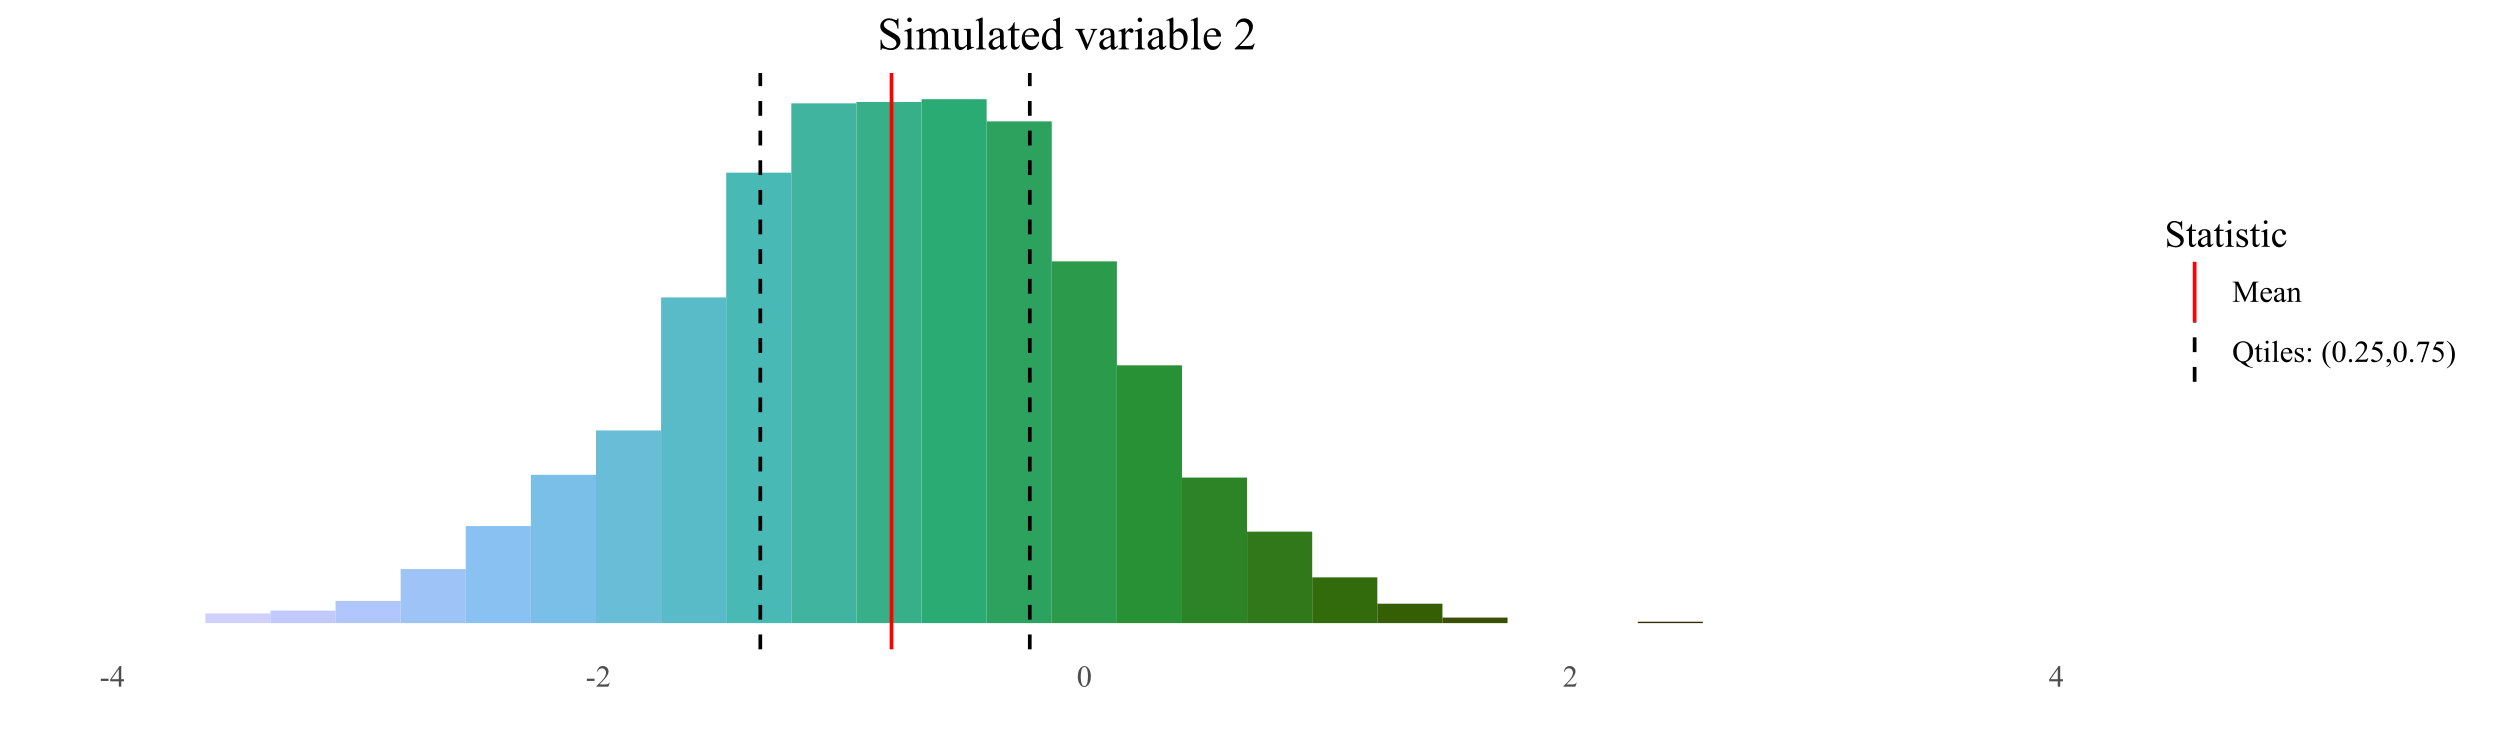 <?xml version="1.0" encoding="UTF-8"?>
<svg xmlns="http://www.w3.org/2000/svg" xmlns:xlink="http://www.w3.org/1999/xlink" width="720pt" height="216pt" viewBox="0 0 720 216" version="1.1">
<defs>
<g>
<symbol overflow="visible" id="glyph0-0">
<path style="stroke:none;" d="M 0.355 -2.297 L 2.578 -2.297 L 2.578 -1.648 L 0.355 -1.648 Z M 0.355 -2.297 "/>
</symbol>
<symbol overflow="visible" id="glyph0-1">
<path style="stroke:none;" d="M 4.094 -2.148 L 4.094 -1.539 L 3.312 -1.539 L 3.312 0 L 2.605 0 L 2.605 -1.539 L 0.137 -1.539 L 0.137 -2.09 L 2.84 -5.945 L 3.312 -5.945 L 3.312 -2.148 Z M 2.605 -2.148 L 2.605 -5.039 L 0.559 -2.148 Z M 2.605 -2.148 "/>
</symbol>
<symbol overflow="visible" id="glyph0-2">
<path style="stroke:none;" d="M 4.035 -1.121 L 3.625 0 L 0.188 0 L 0.188 -0.16 C 1.199 -1.078 1.91 -1.832 2.324 -2.418 C 2.734 -3 2.941 -3.535 2.945 -4.023 C 2.941 -4.391 2.828 -4.695 2.605 -4.934 C 2.375 -5.168 2.105 -5.285 1.793 -5.289 C 1.504 -5.285 1.246 -5.199 1.02 -5.035 C 0.793 -4.863 0.625 -4.621 0.516 -4.301 L 0.355 -4.301 C 0.426 -4.832 0.609 -5.238 0.906 -5.52 C 1.199 -5.801 1.57 -5.941 2.02 -5.945 C 2.488 -5.941 2.883 -5.789 3.203 -5.488 C 3.52 -5.184 3.68 -4.828 3.68 -4.418 C 3.68 -4.121 3.609 -3.824 3.473 -3.531 C 3.258 -3.066 2.914 -2.574 2.441 -2.059 C 1.727 -1.277 1.281 -0.809 1.105 -0.648 L 2.625 -0.648 C 2.934 -0.645 3.148 -0.656 3.277 -0.684 C 3.398 -0.703 3.512 -0.75 3.613 -0.824 C 3.711 -0.891 3.797 -0.988 3.875 -1.121 Z M 4.035 -1.121 "/>
</symbol>
<symbol overflow="visible" id="glyph0-3">
<path style="stroke:none;" d="M 0.316 -2.879 C 0.316 -3.539 0.414 -4.113 0.617 -4.594 C 0.812 -5.074 1.082 -5.43 1.418 -5.668 C 1.676 -5.848 1.941 -5.941 2.219 -5.945 C 2.66 -5.941 3.062 -5.715 3.422 -5.266 C 3.863 -4.699 4.082 -3.934 4.086 -2.969 C 4.082 -2.293 3.984 -1.719 3.793 -1.246 C 3.598 -0.773 3.352 -0.43 3.047 -0.219 C 2.742 -0.004 2.449 0.098 2.176 0.102 C 1.613 0.098 1.152 -0.227 0.785 -0.883 C 0.473 -1.434 0.316 -2.098 0.316 -2.879 Z M 1.16 -2.773 C 1.16 -1.969 1.258 -1.316 1.457 -0.809 C 1.617 -0.379 1.859 -0.164 2.188 -0.168 C 2.336 -0.164 2.496 -0.234 2.668 -0.375 C 2.832 -0.516 2.961 -0.746 3.047 -1.074 C 3.18 -1.562 3.246 -2.258 3.246 -3.16 C 3.246 -3.82 3.176 -4.375 3.039 -4.82 C 2.934 -5.148 2.801 -5.383 2.637 -5.523 C 2.52 -5.613 2.375 -5.66 2.211 -5.664 C 2.016 -5.66 1.844 -5.574 1.691 -5.402 C 1.484 -5.16 1.344 -4.785 1.27 -4.277 C 1.195 -3.77 1.16 -3.266 1.16 -2.773 Z M 1.16 -2.773 "/>
</symbol>
<symbol overflow="visible" id="glyph0-4">
<path style="stroke:none;" d="M 3.602 0 L 1.348 -4.902 L 1.348 -1.008 C 1.348 -0.648 1.387 -0.426 1.465 -0.34 C 1.57 -0.219 1.738 -0.156 1.969 -0.16 L 2.176 -0.16 L 2.176 0 L 0.145 0 L 0.145 -0.16 L 0.352 -0.16 C 0.598 -0.156 0.77 -0.23 0.875 -0.383 C 0.938 -0.469 0.973 -0.68 0.973 -1.008 L 0.973 -4.816 C 0.973 -5.074 0.941 -5.258 0.887 -5.375 C 0.84 -5.453 0.766 -5.523 0.664 -5.582 C 0.555 -5.637 0.383 -5.664 0.145 -5.668 L 0.145 -5.828 L 1.797 -5.828 L 3.91 -1.266 L 5.988 -5.828 L 7.641 -5.828 L 7.641 -5.668 L 7.438 -5.668 C 7.184 -5.664 7.008 -5.59 6.91 -5.445 C 6.844 -5.348 6.812 -5.141 6.816 -4.816 L 6.816 -1.008 C 6.812 -0.648 6.852 -0.426 6.934 -0.34 C 7.035 -0.219 7.203 -0.156 7.438 -0.16 L 7.641 -0.16 L 7.641 0 L 5.164 0 L 5.164 -0.16 L 5.371 -0.16 C 5.617 -0.156 5.793 -0.23 5.895 -0.383 C 5.957 -0.469 5.988 -0.68 5.988 -1.008 L 5.988 -4.902 L 3.742 0 Z M 3.602 0 "/>
</symbol>
<symbol overflow="visible" id="glyph0-5">
<path style="stroke:none;" d="M 0.938 -2.453 C 0.934 -1.867 1.074 -1.41 1.363 -1.078 C 1.648 -0.742 1.984 -0.574 2.371 -0.578 C 2.625 -0.574 2.848 -0.645 3.043 -0.789 C 3.23 -0.93 3.391 -1.172 3.523 -1.52 L 3.656 -1.434 C 3.594 -1.039 3.418 -0.684 3.133 -0.363 C 2.84 -0.043 2.477 0.117 2.047 0.121 C 1.57 0.117 1.168 -0.062 0.832 -0.43 C 0.496 -0.797 0.328 -1.293 0.328 -1.918 C 0.328 -2.586 0.5 -3.109 0.844 -3.488 C 1.188 -3.863 1.621 -4.055 2.145 -4.055 C 2.582 -4.055 2.941 -3.906 3.23 -3.617 C 3.512 -3.324 3.656 -2.938 3.656 -2.453 Z M 0.938 -2.703 L 2.758 -2.703 C 2.742 -2.953 2.711 -3.133 2.668 -3.234 C 2.594 -3.395 2.488 -3.52 2.348 -3.613 C 2.203 -3.703 2.055 -3.75 1.902 -3.75 C 1.664 -3.75 1.453 -3.656 1.266 -3.473 C 1.078 -3.285 0.969 -3.027 0.938 -2.703 Z M 0.938 -2.703 "/>
</symbol>
<symbol overflow="visible" id="glyph0-6">
<path style="stroke:none;" d="M 2.504 -0.566 C 2.098 -0.25 1.848 -0.07 1.746 -0.027 C 1.59 0.047 1.422 0.082 1.25 0.082 C 0.977 0.082 0.754 -0.008 0.578 -0.195 C 0.398 -0.379 0.309 -0.625 0.312 -0.934 C 0.309 -1.121 0.352 -1.289 0.441 -1.43 C 0.555 -1.625 0.762 -1.809 1.055 -1.98 C 1.344 -2.152 1.824 -2.359 2.504 -2.609 L 2.504 -2.762 C 2.5 -3.152 2.438 -3.422 2.316 -3.57 C 2.191 -3.711 2.012 -3.785 1.773 -3.789 C 1.59 -3.785 1.445 -3.738 1.344 -3.645 C 1.23 -3.543 1.176 -3.43 1.18 -3.309 L 1.191 -3.059 C 1.188 -2.926 1.156 -2.824 1.09 -2.754 C 1.02 -2.684 0.93 -2.648 0.824 -2.648 C 0.715 -2.648 0.629 -2.684 0.562 -2.758 C 0.496 -2.832 0.461 -2.934 0.465 -3.062 C 0.461 -3.309 0.586 -3.535 0.84 -3.742 C 1.09 -3.945 1.445 -4.047 1.902 -4.051 C 2.25 -4.047 2.535 -3.988 2.762 -3.875 C 2.926 -3.781 3.051 -3.645 3.137 -3.461 C 3.184 -3.332 3.211 -3.078 3.215 -2.703 L 3.215 -1.367 C 3.211 -0.988 3.219 -0.758 3.234 -0.676 C 3.25 -0.59 3.273 -0.535 3.305 -0.508 C 3.336 -0.477 3.375 -0.461 3.422 -0.465 C 3.465 -0.461 3.504 -0.473 3.539 -0.496 C 3.602 -0.531 3.719 -0.637 3.891 -0.809 L 3.891 -0.566 C 3.566 -0.137 3.258 0.074 2.969 0.078 C 2.824 0.074 2.711 0.031 2.633 -0.066 C 2.547 -0.16 2.504 -0.328 2.504 -0.566 Z M 2.504 -0.848 L 2.504 -2.348 C 2.066 -2.172 1.789 -2.051 1.668 -1.98 C 1.438 -1.855 1.273 -1.723 1.18 -1.586 C 1.078 -1.445 1.031 -1.293 1.035 -1.133 C 1.031 -0.922 1.094 -0.754 1.219 -0.621 C 1.344 -0.484 1.484 -0.414 1.645 -0.418 C 1.859 -0.414 2.145 -0.559 2.504 -0.848 Z M 2.504 -0.848 "/>
</symbol>
<symbol overflow="visible" id="glyph0-7">
<path style="stroke:none;" d="M 1.422 -3.219 C 1.879 -3.77 2.32 -4.047 2.742 -4.051 C 2.953 -4.047 3.137 -3.996 3.293 -3.891 C 3.449 -3.781 3.57 -3.602 3.664 -3.359 C 3.727 -3.184 3.762 -2.922 3.762 -2.57 L 3.762 -0.891 C 3.762 -0.641 3.781 -0.469 3.82 -0.383 C 3.852 -0.305 3.902 -0.25 3.973 -0.215 C 4.043 -0.172 4.172 -0.152 4.359 -0.156 L 4.359 0 L 2.414 0 L 2.414 -0.156 L 2.496 -0.156 C 2.68 -0.152 2.809 -0.18 2.883 -0.238 C 2.953 -0.289 3.004 -0.371 3.035 -0.484 C 3.043 -0.527 3.047 -0.664 3.051 -0.891 L 3.051 -2.5 C 3.047 -2.855 3 -3.117 2.91 -3.281 C 2.816 -3.441 2.66 -3.52 2.441 -3.523 C 2.098 -3.52 1.758 -3.336 1.422 -2.965 L 1.422 -0.891 C 1.418 -0.621 1.434 -0.453 1.469 -0.395 C 1.508 -0.309 1.562 -0.25 1.637 -0.211 C 1.703 -0.172 1.848 -0.152 2.062 -0.156 L 2.062 0 L 0.117 0 L 0.117 -0.156 L 0.203 -0.156 C 0.402 -0.152 0.539 -0.203 0.609 -0.309 C 0.68 -0.406 0.715 -0.602 0.715 -0.891 L 0.715 -2.352 C 0.715 -2.82 0.703 -3.109 0.68 -3.211 C 0.656 -3.312 0.621 -3.383 0.582 -3.422 C 0.535 -3.461 0.477 -3.48 0.402 -3.48 C 0.32 -3.48 0.227 -3.457 0.117 -3.418 L 0.051 -3.57 L 1.238 -4.051 L 1.422 -4.051 Z M 1.422 -3.219 "/>
</symbol>
<symbol overflow="visible" id="glyph0-8">
<path style="stroke:none;" d="M 3.875 0.062 C 4.164 0.566 4.48 0.938 4.82 1.176 C 5.16 1.414 5.547 1.551 5.98 1.586 L 5.98 1.723 C 5.582 1.707 5.16 1.625 4.711 1.484 C 4.262 1.336 3.836 1.137 3.434 0.883 C 3.031 0.625 2.684 0.352 2.395 0.062 C 1.977 -0.102 1.648 -0.273 1.414 -0.465 C 1.062 -0.738 0.793 -1.082 0.598 -1.488 C 0.402 -1.895 0.305 -2.371 0.309 -2.926 C 0.305 -3.793 0.586 -4.52 1.156 -5.098 C 1.719 -5.672 2.402 -5.957 3.207 -5.961 C 3.965 -5.957 4.625 -5.668 5.184 -5.094 C 5.738 -4.512 6.016 -3.785 6.02 -2.91 C 6.016 -2.195 5.816 -1.57 5.422 -1.031 C 5.023 -0.492 4.508 -0.129 3.875 0.062 Z M 3.152 -5.629 C 2.629 -5.625 2.207 -5.438 1.895 -5.07 C 1.488 -4.602 1.289 -3.887 1.293 -2.926 C 1.289 -1.98 1.492 -1.254 1.902 -0.746 C 2.215 -0.352 2.633 -0.156 3.152 -0.16 C 3.691 -0.156 4.125 -0.352 4.457 -0.746 C 4.84 -1.207 5.031 -1.895 5.035 -2.801 C 5.031 -3.496 4.926 -4.082 4.719 -4.559 C 4.551 -4.926 4.336 -5.195 4.066 -5.367 C 3.793 -5.539 3.488 -5.625 3.152 -5.629 Z M 3.152 -5.629 "/>
</symbol>
<symbol overflow="visible" id="glyph0-9">
<path style="stroke:none;" d="M 1.418 -5.23 L 1.418 -3.938 L 2.336 -3.938 L 2.336 -3.637 L 1.418 -3.637 L 1.418 -1.082 C 1.418 -0.824 1.453 -0.652 1.527 -0.566 C 1.598 -0.477 1.691 -0.434 1.809 -0.434 C 1.898 -0.434 1.988 -0.461 2.082 -0.52 C 2.168 -0.578 2.238 -0.664 2.289 -0.781 L 2.457 -0.781 C 2.355 -0.496 2.215 -0.285 2.031 -0.148 C 1.848 -0.008 1.66 0.059 1.465 0.062 C 1.332 0.059 1.203 0.023 1.078 -0.047 C 0.953 -0.117 0.859 -0.219 0.801 -0.359 C 0.738 -0.492 0.707 -0.703 0.711 -0.988 L 0.711 -3.637 L 0.086 -3.637 L 0.086 -3.777 C 0.238 -3.836 0.398 -3.941 0.566 -4.098 C 0.73 -4.246 0.879 -4.426 1.008 -4.633 C 1.074 -4.738 1.164 -4.938 1.285 -5.23 Z M 1.418 -5.23 "/>
</symbol>
<symbol overflow="visible" id="glyph0-10">
<path style="stroke:none;" d="M 1.277 -6.109 C 1.395 -6.105 1.496 -6.062 1.582 -5.98 C 1.668 -5.895 1.711 -5.793 1.711 -5.676 C 1.711 -5.555 1.668 -5.453 1.582 -5.367 C 1.496 -5.281 1.395 -5.238 1.277 -5.238 C 1.152 -5.238 1.047 -5.281 0.965 -5.367 C 0.879 -5.453 0.836 -5.555 0.84 -5.676 C 0.836 -5.793 0.879 -5.895 0.965 -5.98 C 1.047 -6.062 1.152 -6.105 1.277 -6.109 Z M 1.633 -4.051 L 1.633 -0.891 C 1.629 -0.641 1.648 -0.473 1.688 -0.395 C 1.723 -0.309 1.773 -0.25 1.844 -0.215 C 1.91 -0.172 2.039 -0.152 2.23 -0.156 L 2.23 0 L 0.316 0 L 0.316 -0.156 C 0.508 -0.152 0.637 -0.172 0.703 -0.211 C 0.77 -0.246 0.82 -0.305 0.859 -0.395 C 0.895 -0.477 0.914 -0.645 0.918 -0.891 L 0.918 -2.406 C 0.914 -2.832 0.902 -3.109 0.883 -3.234 C 0.859 -3.328 0.828 -3.391 0.785 -3.426 C 0.742 -3.461 0.684 -3.48 0.609 -3.48 C 0.527 -3.48 0.43 -3.457 0.316 -3.418 L 0.258 -3.57 L 1.445 -4.051 Z M 1.633 -4.051 "/>
</symbol>
<symbol overflow="visible" id="glyph0-11">
<path style="stroke:none;" d="M 1.629 -6.109 L 1.629 -0.891 C 1.629 -0.641 1.645 -0.477 1.68 -0.398 C 1.715 -0.32 1.77 -0.258 1.848 -0.219 C 1.918 -0.172 2.059 -0.152 2.266 -0.156 L 2.266 0 L 0.336 0 L 0.336 -0.156 C 0.512 -0.152 0.637 -0.172 0.703 -0.211 C 0.77 -0.246 0.82 -0.305 0.859 -0.395 C 0.895 -0.477 0.914 -0.645 0.914 -0.891 L 0.914 -4.465 C 0.914 -4.906 0.902 -5.176 0.883 -5.281 C 0.863 -5.383 0.832 -5.453 0.789 -5.492 C 0.742 -5.523 0.684 -5.543 0.617 -5.547 C 0.539 -5.543 0.445 -5.52 0.336 -5.477 L 0.262 -5.629 L 1.434 -6.109 Z M 1.629 -6.109 "/>
</symbol>
<symbol overflow="visible" id="glyph0-12">
<path style="stroke:none;" d="M 2.82 -4.051 L 2.82 -2.711 L 2.676 -2.711 C 2.566 -3.129 2.426 -3.414 2.258 -3.57 C 2.086 -3.719 1.871 -3.797 1.605 -3.797 C 1.402 -3.797 1.238 -3.742 1.121 -3.637 C 0.996 -3.531 0.938 -3.414 0.938 -3.289 C 0.938 -3.125 0.98 -2.988 1.074 -2.875 C 1.16 -2.754 1.344 -2.629 1.617 -2.5 L 2.242 -2.195 C 2.824 -1.91 3.117 -1.535 3.117 -1.074 C 3.117 -0.715 2.98 -0.426 2.711 -0.207 C 2.438 0.012 2.133 0.117 1.801 0.121 C 1.559 0.117 1.285 0.078 0.977 -0.008 C 0.879 -0.031 0.801 -0.047 0.742 -0.051 C 0.676 -0.047 0.625 -0.012 0.59 0.059 L 0.445 0.059 L 0.445 -1.344 L 0.59 -1.344 C 0.668 -0.938 0.82 -0.637 1.047 -0.438 C 1.27 -0.23 1.523 -0.129 1.809 -0.133 C 2.004 -0.129 2.164 -0.188 2.293 -0.305 C 2.414 -0.422 2.477 -0.562 2.48 -0.727 C 2.477 -0.922 2.406 -1.086 2.27 -1.223 C 2.129 -1.355 1.852 -1.527 1.438 -1.734 C 1.02 -1.941 0.75 -2.125 0.625 -2.293 C 0.492 -2.453 0.426 -2.66 0.43 -2.914 C 0.426 -3.234 0.539 -3.504 0.762 -3.723 C 0.98 -3.938 1.266 -4.047 1.625 -4.051 C 1.773 -4.047 1.961 -4.016 2.188 -3.953 C 2.328 -3.91 2.426 -3.891 2.48 -3.891 C 2.52 -3.891 2.555 -3.898 2.586 -3.918 C 2.609 -3.938 2.641 -3.98 2.676 -4.051 Z M 2.82 -4.051 "/>
</symbol>
<symbol overflow="visible" id="glyph0-13">
<path style="stroke:none;" d="M 1.242 -4.055 C 1.375 -4.055 1.484 -4.008 1.578 -3.914 C 1.668 -3.82 1.715 -3.707 1.719 -3.578 C 1.715 -3.445 1.668 -3.332 1.578 -3.242 C 1.484 -3.145 1.375 -3.098 1.242 -3.102 C 1.109 -3.098 0.996 -3.145 0.902 -3.242 C 0.809 -3.332 0.762 -3.445 0.766 -3.578 C 0.762 -3.707 0.809 -3.82 0.902 -3.914 C 0.996 -4.008 1.109 -4.055 1.242 -4.055 Z M 1.234 -0.84 C 1.363 -0.836 1.477 -0.789 1.574 -0.695 C 1.664 -0.598 1.711 -0.484 1.715 -0.355 C 1.711 -0.223 1.664 -0.109 1.57 -0.02 C 1.477 0.074 1.363 0.117 1.234 0.121 C 1.098 0.117 0.984 0.074 0.895 -0.02 C 0.801 -0.109 0.754 -0.223 0.758 -0.355 C 0.754 -0.484 0.801 -0.598 0.895 -0.695 C 0.984 -0.789 1.098 -0.836 1.234 -0.84 Z M 1.234 -0.84 "/>
</symbol>
<symbol overflow="visible" id="glyph0-14">
<path style="stroke:none;" d=""/>
</symbol>
<symbol overflow="visible" id="glyph0-15">
<path style="stroke:none;" d="M 2.734 1.723 L 2.734 1.883 C 2.301 1.66 1.938 1.406 1.648 1.117 C 1.234 0.699 0.918 0.211 0.695 -0.352 C 0.469 -0.914 0.355 -1.5 0.359 -2.109 C 0.355 -2.996 0.574 -3.805 1.016 -4.539 C 1.453 -5.27 2.027 -5.793 2.734 -6.109 L 2.734 -5.93 C 2.379 -5.734 2.09 -5.465 1.863 -5.129 C 1.637 -4.789 1.469 -4.363 1.359 -3.844 C 1.246 -3.324 1.188 -2.781 1.191 -2.223 C 1.188 -1.605 1.234 -1.051 1.332 -0.551 C 1.402 -0.156 1.492 0.16 1.602 0.402 C 1.703 0.641 1.848 0.871 2.027 1.09 C 2.207 1.309 2.441 1.52 2.734 1.723 Z M 2.734 1.723 "/>
</symbol>
<symbol overflow="visible" id="glyph0-16">
<path style="stroke:none;" d="M 1.102 -0.832 C 1.234 -0.832 1.344 -0.785 1.438 -0.691 C 1.527 -0.598 1.574 -0.484 1.578 -0.355 C 1.574 -0.223 1.527 -0.109 1.438 -0.02 C 1.34 0.074 1.23 0.117 1.102 0.121 C 0.969 0.117 0.855 0.074 0.762 -0.02 C 0.668 -0.109 0.621 -0.223 0.625 -0.355 C 0.621 -0.488 0.668 -0.602 0.762 -0.695 C 0.855 -0.785 0.969 -0.832 1.102 -0.832 Z M 1.102 -0.832 "/>
</symbol>
<symbol overflow="visible" id="glyph0-17">
<path style="stroke:none;" d="M 3.82 -5.828 L 3.484 -5.098 L 1.73 -5.098 L 1.348 -4.312 C 2.105 -4.203 2.707 -3.922 3.152 -3.469 C 3.535 -3.078 3.727 -2.617 3.727 -2.094 C 3.727 -1.781 3.664 -1.5 3.539 -1.242 C 3.414 -0.98 3.254 -0.758 3.066 -0.574 C 2.875 -0.391 2.668 -0.242 2.438 -0.133 C 2.105 0.023 1.766 0.098 1.422 0.102 C 1.07 0.098 0.816 0.043 0.66 -0.074 C 0.5 -0.191 0.422 -0.324 0.422 -0.469 C 0.422 -0.547 0.453 -0.617 0.52 -0.68 C 0.582 -0.742 0.664 -0.773 0.77 -0.773 C 0.84 -0.773 0.906 -0.762 0.965 -0.738 C 1.016 -0.715 1.109 -0.656 1.25 -0.562 C 1.461 -0.414 1.68 -0.34 1.902 -0.34 C 2.234 -0.34 2.527 -0.465 2.785 -0.719 C 3.035 -0.973 3.164 -1.281 3.168 -1.645 C 3.164 -1.996 3.051 -2.324 2.828 -2.633 C 2.598 -2.934 2.285 -3.172 1.891 -3.34 C 1.574 -3.465 1.148 -3.539 0.613 -3.562 L 1.73 -5.828 Z M 3.82 -5.828 "/>
</symbol>
<symbol overflow="visible" id="glyph0-18">
<path style="stroke:none;" d="M 0.473 1.465 L 0.473 1.277 C 0.766 1.176 0.992 1.023 1.156 0.82 C 1.316 0.617 1.398 0.398 1.402 0.172 C 1.398 0.113 1.387 0.07 1.363 0.035 C 1.34 0.012 1.32 0 1.301 -0.004 C 1.27 0 1.199 0.027 1.094 0.082 C 1.043 0.105 0.988 0.117 0.934 0.121 C 0.789 0.117 0.68 0.078 0.598 -0.004 C 0.512 -0.086 0.469 -0.199 0.473 -0.348 C 0.469 -0.484 0.523 -0.605 0.633 -0.707 C 0.742 -0.805 0.871 -0.855 1.027 -0.859 C 1.215 -0.855 1.383 -0.773 1.531 -0.613 C 1.676 -0.445 1.75 -0.23 1.754 0.043 C 1.75 0.332 1.648 0.605 1.445 0.863 C 1.238 1.113 0.914 1.316 0.473 1.465 Z M 0.473 1.465 "/>
</symbol>
<symbol overflow="visible" id="glyph0-19">
<path style="stroke:none;" d="M 0.887 -5.828 L 4.008 -5.828 L 4.008 -5.664 L 2.066 0.121 L 1.586 0.121 L 3.324 -5.125 L 1.723 -5.125 C 1.398 -5.121 1.168 -5.082 1.031 -5.012 C 0.789 -4.875 0.594 -4.672 0.453 -4.398 L 0.328 -4.445 Z M 0.887 -5.828 "/>
</symbol>
<symbol overflow="visible" id="glyph0-20">
<path style="stroke:none;" d="M 0.199 -5.93 L 0.199 -6.109 C 0.633 -5.895 0.992 -5.641 1.285 -5.352 C 1.691 -4.93 2.008 -4.441 2.234 -3.879 C 2.453 -3.316 2.566 -2.727 2.57 -2.117 C 2.566 -1.227 2.348 -0.422 1.914 0.312 C 1.473 1.039 0.902 1.562 0.199 1.883 L 0.199 1.723 C 0.551 1.523 0.84 1.254 1.066 0.922 C 1.293 0.582 1.461 0.156 1.574 -0.363 C 1.684 -0.883 1.738 -1.422 1.742 -1.988 C 1.738 -2.598 1.691 -3.156 1.598 -3.66 C 1.523 -4.055 1.434 -4.371 1.328 -4.609 C 1.219 -4.848 1.078 -5.078 0.902 -5.297 C 0.723 -5.516 0.488 -5.727 0.199 -5.93 Z M 0.199 -5.93 "/>
</symbol>
<symbol overflow="visible" id="glyph1-0">
<path style="stroke:none;" d="M 5.043 -7.449 L 5.043 -4.93 L 4.844 -4.93 C 4.777 -5.41 4.664 -5.797 4.5 -6.086 C 4.332 -6.371 4.094 -6.598 3.785 -6.766 C 3.477 -6.934 3.156 -7.02 2.832 -7.02 C 2.457 -7.02 2.148 -6.902 1.906 -6.676 C 1.66 -6.445 1.539 -6.188 1.543 -5.902 C 1.539 -5.676 1.617 -5.477 1.773 -5.297 C 1.992 -5.027 2.52 -4.668 3.355 -4.223 C 4.035 -3.852 4.5 -3.57 4.75 -3.379 C 4.996 -3.184 5.188 -2.953 5.324 -2.691 C 5.457 -2.422 5.523 -2.145 5.527 -1.859 C 5.523 -1.305 5.309 -0.828 4.883 -0.43 C 4.453 -0.031 3.906 0.164 3.234 0.168 C 3.023 0.164 2.824 0.148 2.637 0.117 C 2.523 0.098 2.293 0.035 1.945 -0.078 C 1.594 -0.188 1.371 -0.246 1.285 -0.246 C 1.191 -0.246 1.121 -0.219 1.07 -0.164 C 1.016 -0.109 0.977 0 0.957 0.168 L 0.758 0.168 L 0.758 -2.332 L 0.957 -2.332 C 1.043 -1.809 1.168 -1.414 1.332 -1.156 C 1.488 -0.895 1.73 -0.68 2.055 -0.512 C 2.375 -0.336 2.73 -0.25 3.121 -0.254 C 3.566 -0.25 3.918 -0.367 4.18 -0.605 C 4.438 -0.84 4.57 -1.121 4.57 -1.445 C 4.57 -1.621 4.52 -1.801 4.422 -1.988 C 4.32 -2.168 4.168 -2.34 3.965 -2.496 C 3.82 -2.605 3.438 -2.832 2.82 -3.184 C 2.195 -3.527 1.754 -3.805 1.488 -4.016 C 1.223 -4.219 1.023 -4.449 0.891 -4.703 C 0.754 -4.953 0.684 -5.23 0.688 -5.531 C 0.684 -6.055 0.887 -6.504 1.289 -6.883 C 1.688 -7.258 2.195 -7.445 2.82 -7.449 C 3.203 -7.445 3.613 -7.352 4.051 -7.164 C 4.246 -7.074 4.387 -7.031 4.473 -7.031 C 4.562 -7.031 4.641 -7.059 4.699 -7.113 C 4.758 -7.168 4.805 -7.277 4.844 -7.449 Z M 5.043 -7.449 "/>
</symbol>
<symbol overflow="visible" id="glyph1-1">
<path style="stroke:none;" d="M 1.773 -6.535 L 1.773 -4.922 L 2.922 -4.922 L 2.922 -4.543 L 1.773 -4.543 L 1.773 -1.352 C 1.77 -1.031 1.816 -0.816 1.91 -0.707 C 2 -0.594 2.117 -0.539 2.262 -0.543 C 2.379 -0.539 2.492 -0.574 2.605 -0.652 C 2.715 -0.723 2.801 -0.832 2.863 -0.977 L 3.07 -0.977 C 2.945 -0.625 2.766 -0.359 2.539 -0.184 C 2.305 -0.004 2.07 0.082 1.832 0.082 C 1.664 0.082 1.504 0.039 1.348 -0.055 C 1.191 -0.145 1.074 -0.277 1 -0.449 C 0.922 -0.617 0.883 -0.879 0.887 -1.234 L 0.887 -4.543 L 0.109 -4.543 L 0.109 -4.723 C 0.301 -4.801 0.5 -4.934 0.711 -5.121 C 0.914 -5.309 1.098 -5.531 1.262 -5.789 C 1.34 -5.922 1.457 -6.168 1.605 -6.535 Z M 1.773 -6.535 "/>
</symbol>
<symbol overflow="visible" id="glyph1-2">
<path style="stroke:none;" d="M 3.133 -0.711 C 2.625 -0.316 2.309 -0.09 2.18 -0.031 C 1.984 0.059 1.777 0.098 1.562 0.102 C 1.223 0.098 0.941 -0.016 0.723 -0.246 C 0.496 -0.48 0.387 -0.785 0.391 -1.164 C 0.387 -1.402 0.441 -1.609 0.555 -1.789 C 0.699 -2.027 0.953 -2.258 1.316 -2.473 C 1.68 -2.688 2.285 -2.949 3.133 -3.262 L 3.133 -3.453 C 3.129 -3.938 3.051 -4.273 2.898 -4.461 C 2.738 -4.641 2.512 -4.734 2.219 -4.738 C 1.988 -4.734 1.809 -4.672 1.68 -4.555 C 1.543 -4.43 1.477 -4.293 1.477 -4.137 L 1.488 -3.824 C 1.488 -3.656 1.445 -3.527 1.359 -3.441 C 1.273 -3.348 1.164 -3.305 1.031 -3.309 C 0.898 -3.305 0.789 -3.352 0.703 -3.445 C 0.617 -3.539 0.574 -3.664 0.578 -3.828 C 0.574 -4.133 0.73 -4.418 1.051 -4.68 C 1.363 -4.934 1.809 -5.062 2.379 -5.066 C 2.816 -5.062 3.172 -4.988 3.453 -4.844 C 3.66 -4.73 3.816 -4.559 3.922 -4.324 C 3.98 -4.168 4.012 -3.852 4.016 -3.379 L 4.016 -1.707 C 4.012 -1.234 4.023 -0.949 4.043 -0.844 C 4.059 -0.738 4.086 -0.668 4.133 -0.633 C 4.172 -0.594 4.219 -0.574 4.273 -0.578 C 4.328 -0.574 4.379 -0.586 4.426 -0.617 C 4.496 -0.66 4.641 -0.793 4.859 -1.008 L 4.859 -0.711 C 4.453 -0.172 4.07 0.094 3.711 0.098 C 3.531 0.094 3.395 0.035 3.293 -0.086 C 3.188 -0.207 3.133 -0.414 3.133 -0.711 Z M 3.133 -1.059 L 3.133 -2.934 C 2.59 -2.715 2.242 -2.562 2.086 -2.477 C 1.801 -2.316 1.598 -2.152 1.477 -1.98 C 1.352 -1.809 1.289 -1.621 1.293 -1.418 C 1.289 -1.16 1.367 -0.945 1.523 -0.773 C 1.68 -0.602 1.855 -0.516 2.059 -0.52 C 2.324 -0.516 2.684 -0.695 3.133 -1.059 Z M 3.133 -1.059 "/>
</symbol>
<symbol overflow="visible" id="glyph1-3">
<path style="stroke:none;" d="M 1.594 -7.637 C 1.742 -7.633 1.867 -7.582 1.977 -7.477 C 2.078 -7.371 2.133 -7.242 2.137 -7.094 C 2.133 -6.941 2.078 -6.812 1.977 -6.707 C 1.867 -6.598 1.742 -6.543 1.594 -6.547 C 1.445 -6.543 1.316 -6.598 1.207 -6.707 C 1.098 -6.812 1.043 -6.941 1.047 -7.094 C 1.043 -7.242 1.094 -7.371 1.203 -7.477 C 1.305 -7.582 1.438 -7.633 1.594 -7.637 Z M 2.039 -5.066 L 2.039 -1.113 C 2.039 -0.801 2.059 -0.594 2.105 -0.496 C 2.148 -0.391 2.215 -0.316 2.305 -0.27 C 2.391 -0.219 2.555 -0.191 2.789 -0.195 L 2.789 0 L 0.398 0 L 0.398 -0.195 C 0.637 -0.191 0.797 -0.215 0.879 -0.262 C 0.961 -0.305 1.023 -0.383 1.074 -0.492 C 1.121 -0.602 1.148 -0.809 1.148 -1.113 L 1.148 -3.008 C 1.148 -3.539 1.133 -3.887 1.102 -4.043 C 1.074 -4.156 1.031 -4.234 0.98 -4.281 C 0.926 -4.324 0.855 -4.348 0.762 -4.352 C 0.66 -4.348 0.539 -4.32 0.398 -4.27 L 0.32 -4.465 L 1.805 -5.066 Z M 2.039 -5.066 "/>
</symbol>
<symbol overflow="visible" id="glyph1-4">
<path style="stroke:none;" d="M 3.523 -5.066 L 3.523 -3.391 L 3.348 -3.391 C 3.207 -3.914 3.031 -4.273 2.82 -4.465 C 2.605 -4.652 2.336 -4.746 2.008 -4.75 C 1.754 -4.746 1.551 -4.68 1.402 -4.551 C 1.246 -4.414 1.172 -4.266 1.172 -4.109 C 1.172 -3.906 1.227 -3.734 1.344 -3.594 C 1.449 -3.445 1.676 -3.289 2.02 -3.125 L 2.805 -2.746 C 3.527 -2.387 3.891 -1.918 3.895 -1.344 C 3.891 -0.891 3.723 -0.531 3.387 -0.262 C 3.047 0.012 2.668 0.145 2.25 0.148 C 1.949 0.145 1.605 0.094 1.219 -0.012 C 1.102 -0.043 1.004 -0.059 0.93 -0.062 C 0.844 -0.059 0.777 -0.016 0.734 0.074 L 0.559 0.074 L 0.559 -1.68 L 0.734 -1.68 C 0.832 -1.176 1.023 -0.797 1.309 -0.547 C 1.59 -0.289 1.91 -0.164 2.262 -0.168 C 2.508 -0.164 2.707 -0.234 2.863 -0.383 C 3.016 -0.523 3.094 -0.699 3.098 -0.906 C 3.094 -1.152 3.008 -1.359 2.836 -1.527 C 2.664 -1.695 2.316 -1.91 1.797 -2.168 C 1.277 -2.426 0.938 -2.656 0.777 -2.867 C 0.617 -3.07 0.539 -3.328 0.539 -3.641 C 0.539 -4.043 0.676 -4.383 0.953 -4.656 C 1.23 -4.926 1.59 -5.062 2.031 -5.066 C 2.223 -5.062 2.457 -5.02 2.734 -4.941 C 2.914 -4.883 3.035 -4.855 3.098 -4.859 C 3.152 -4.855 3.195 -4.871 3.23 -4.898 C 3.262 -4.922 3.301 -4.977 3.348 -5.066 Z M 3.523 -5.066 "/>
</symbol>
<symbol overflow="visible" id="glyph1-5">
<path style="stroke:none;" d="M 4.523 -1.867 C 4.391 -1.219 4.129 -0.723 3.742 -0.375 C 3.355 -0.027 2.93 0.145 2.461 0.148 C 1.898 0.145 1.41 -0.086 0.996 -0.555 C 0.582 -1.02 0.375 -1.652 0.375 -2.453 C 0.375 -3.223 0.605 -3.852 1.066 -4.34 C 1.527 -4.82 2.078 -5.062 2.723 -5.066 C 3.203 -5.062 3.602 -4.934 3.914 -4.68 C 4.227 -4.422 4.383 -4.156 4.383 -3.883 C 4.383 -3.746 4.336 -3.637 4.25 -3.551 C 4.16 -3.465 4.039 -3.422 3.883 -3.426 C 3.668 -3.422 3.508 -3.492 3.406 -3.633 C 3.34 -3.703 3.301 -3.844 3.281 -4.059 C 3.262 -4.27 3.188 -4.43 3.066 -4.543 C 2.938 -4.645 2.766 -4.699 2.547 -4.703 C 2.184 -4.699 1.895 -4.566 1.68 -4.309 C 1.387 -3.953 1.242 -3.492 1.246 -2.918 C 1.242 -2.328 1.387 -1.809 1.676 -1.359 C 1.965 -0.91 2.355 -0.684 2.848 -0.688 C 3.199 -0.684 3.512 -0.805 3.793 -1.047 C 3.984 -1.207 4.176 -1.508 4.367 -1.945 Z M 4.523 -1.867 "/>
</symbol>
<symbol overflow="visible" id="glyph1-6">
<path style="stroke:none;" d=""/>
</symbol>
<symbol overflow="visible" id="glyph2-0">
<path style="stroke:none;" d="M 6.051 -8.941 L 6.051 -5.918 L 5.812 -5.918 C 5.734 -6.496 5.594 -6.957 5.398 -7.301 C 5.195 -7.645 4.91 -7.918 4.543 -8.121 C 4.168 -8.324 3.789 -8.426 3.398 -8.426 C 2.949 -8.426 2.578 -8.289 2.289 -8.016 C 1.996 -7.742 1.852 -7.43 1.852 -7.082 C 1.852 -6.812 1.941 -6.57 2.125 -6.355 C 2.391 -6.031 3.023 -5.602 4.027 -5.066 C 4.84 -4.625 5.398 -4.289 5.699 -4.059 C 5.996 -3.82 6.227 -3.543 6.391 -3.23 C 6.551 -2.91 6.633 -2.578 6.633 -2.23 C 6.633 -1.566 6.375 -0.996 5.863 -0.52 C 5.348 -0.039 4.688 0.199 3.879 0.199 C 3.625 0.199 3.387 0.18 3.164 0.141 C 3.031 0.117 2.754 0.039 2.336 -0.094 C 1.914 -0.227 1.648 -0.293 1.539 -0.297 C 1.43 -0.293 1.344 -0.262 1.285 -0.199 C 1.219 -0.133 1.176 0 1.148 0.199 L 0.91 0.199 L 0.91 -2.797 L 1.148 -2.797 C 1.258 -2.164 1.406 -1.695 1.598 -1.387 C 1.785 -1.074 2.074 -0.816 2.465 -0.613 C 2.852 -0.406 3.277 -0.305 3.746 -0.305 C 4.277 -0.305 4.703 -0.445 5.016 -0.727 C 5.328 -1.008 5.484 -1.344 5.484 -1.734 C 5.484 -1.945 5.422 -2.16 5.305 -2.383 C 5.184 -2.602 5.004 -2.805 4.758 -2.996 C 4.586 -3.121 4.125 -3.395 3.383 -3.816 C 2.633 -4.23 2.102 -4.566 1.789 -4.82 C 1.469 -5.066 1.23 -5.34 1.07 -5.645 C 0.902 -5.941 0.82 -6.273 0.824 -6.641 C 0.82 -7.262 1.062 -7.801 1.547 -8.258 C 2.027 -8.711 2.637 -8.941 3.383 -8.941 C 3.844 -8.941 4.336 -8.824 4.859 -8.598 C 5.094 -8.488 5.266 -8.438 5.367 -8.438 C 5.477 -8.438 5.566 -8.469 5.641 -8.535 C 5.711 -8.602 5.77 -8.738 5.812 -8.941 Z M 6.051 -8.941 "/>
</symbol>
<symbol overflow="visible" id="glyph2-1">
<path style="stroke:none;" d="M 1.914 -9.164 C 2.09 -9.164 2.242 -9.098 2.375 -8.973 C 2.5 -8.844 2.566 -8.691 2.566 -8.516 C 2.566 -8.328 2.5 -8.172 2.375 -8.047 C 2.242 -7.914 2.09 -7.852 1.914 -7.855 C 1.73 -7.852 1.574 -7.914 1.449 -8.047 C 1.316 -8.172 1.254 -8.328 1.258 -8.516 C 1.254 -8.691 1.316 -8.844 1.445 -8.973 C 1.57 -9.098 1.727 -9.164 1.914 -9.164 Z M 2.449 -6.078 L 2.449 -1.336 C 2.449 -0.965 2.473 -0.719 2.527 -0.598 C 2.578 -0.473 2.66 -0.379 2.766 -0.32 C 2.871 -0.258 3.062 -0.227 3.344 -0.23 L 3.344 0 L 0.477 0 L 0.477 -0.23 C 0.762 -0.227 0.957 -0.254 1.059 -0.312 C 1.156 -0.367 1.234 -0.461 1.293 -0.59 C 1.348 -0.719 1.375 -0.969 1.379 -1.336 L 1.379 -3.609 C 1.375 -4.25 1.355 -4.664 1.32 -4.852 C 1.289 -4.988 1.242 -5.082 1.18 -5.137 C 1.109 -5.188 1.023 -5.215 0.914 -5.219 C 0.793 -5.215 0.645 -5.184 0.477 -5.125 L 0.387 -5.355 L 2.164 -6.078 Z M 2.449 -6.078 "/>
</symbol>
<symbol overflow="visible" id="glyph2-2">
<path style="stroke:none;" d="M 2.164 -4.82 C 2.59 -5.246 2.844 -5.492 2.926 -5.562 C 3.113 -5.723 3.324 -5.852 3.551 -5.941 C 3.773 -6.031 3.992 -6.074 4.215 -6.078 C 4.582 -6.074 4.902 -5.969 5.168 -5.754 C 5.434 -5.539 5.609 -5.227 5.703 -4.82 C 6.141 -5.332 6.516 -5.672 6.824 -5.836 C 7.125 -5.996 7.438 -6.074 7.766 -6.078 C 8.078 -6.074 8.359 -5.996 8.602 -5.836 C 8.844 -5.672 9.035 -5.406 9.18 -5.047 C 9.27 -4.793 9.316 -4.402 9.32 -3.875 L 9.32 -1.336 C 9.316 -0.965 9.344 -0.711 9.402 -0.574 C 9.445 -0.48 9.523 -0.398 9.641 -0.332 C 9.754 -0.262 9.945 -0.227 10.211 -0.23 L 10.211 0 L 7.297 0 L 7.297 -0.23 L 7.418 -0.23 C 7.668 -0.227 7.863 -0.277 8.012 -0.379 C 8.105 -0.445 8.176 -0.555 8.223 -0.711 C 8.238 -0.781 8.25 -0.992 8.25 -1.336 L 8.25 -3.875 C 8.25 -4.352 8.191 -4.691 8.074 -4.891 C 7.906 -5.164 7.637 -5.301 7.27 -5.305 C 7.039 -5.301 6.809 -5.246 6.582 -5.133 C 6.348 -5.016 6.07 -4.805 5.75 -4.5 L 5.734 -4.43 L 5.75 -4.152 L 5.75 -1.336 C 5.746 -0.93 5.77 -0.676 5.816 -0.578 C 5.859 -0.48 5.945 -0.398 6.07 -0.332 C 6.195 -0.262 6.406 -0.227 6.711 -0.23 L 6.711 0 L 3.727 0 L 3.727 -0.23 C 4.051 -0.227 4.273 -0.266 4.398 -0.348 C 4.52 -0.422 4.605 -0.539 4.652 -0.695 C 4.676 -0.766 4.688 -0.98 4.688 -1.336 L 4.688 -3.875 C 4.688 -4.352 4.613 -4.699 4.473 -4.91 C 4.277 -5.184 4.016 -5.32 3.68 -5.324 C 3.445 -5.32 3.215 -5.258 2.992 -5.137 C 2.633 -4.945 2.355 -4.734 2.164 -4.5 L 2.164 -1.336 C 2.16 -0.945 2.188 -0.691 2.246 -0.578 C 2.297 -0.461 2.379 -0.375 2.484 -0.316 C 2.586 -0.258 2.797 -0.227 3.125 -0.23 L 3.125 0 L 0.207 0 L 0.207 -0.23 C 0.473 -0.227 0.664 -0.258 0.773 -0.316 C 0.879 -0.375 0.957 -0.465 1.016 -0.594 C 1.07 -0.719 1.102 -0.969 1.102 -1.336 L 1.102 -3.59 C 1.102 -4.234 1.082 -4.652 1.043 -4.848 C 1.012 -4.984 0.965 -5.082 0.902 -5.137 C 0.836 -5.188 0.746 -5.215 0.637 -5.219 C 0.516 -5.215 0.371 -5.184 0.207 -5.125 L 0.109 -5.355 L 1.887 -6.078 L 2.164 -6.078 Z M 2.164 -4.82 "/>
</symbol>
<symbol overflow="visible" id="glyph2-3">
<path style="stroke:none;" d="M 5.59 -5.902 L 5.59 -2.328 C 5.59 -1.641 5.605 -1.223 5.637 -1.07 C 5.668 -0.918 5.719 -0.812 5.789 -0.754 C 5.859 -0.691 5.941 -0.66 6.039 -0.664 C 6.168 -0.66 6.32 -0.699 6.492 -0.773 L 6.582 -0.547 L 4.816 0.18 L 4.523 0.18 L 4.523 -1.07 C 4.016 -0.52 3.629 -0.172 3.363 -0.031 C 3.098 0.109 2.816 0.176 2.52 0.18 C 2.188 0.176 1.898 0.082 1.66 -0.105 C 1.414 -0.297 1.246 -0.543 1.152 -0.844 C 1.055 -1.145 1.008 -1.57 1.012 -2.121 L 1.012 -4.758 C 1.008 -5.035 0.977 -5.227 0.922 -5.336 C 0.859 -5.441 0.77 -5.523 0.652 -5.582 C 0.531 -5.641 0.32 -5.668 0.012 -5.664 L 0.012 -5.902 L 2.082 -5.902 L 2.082 -1.953 C 2.078 -1.398 2.176 -1.039 2.367 -0.871 C 2.559 -0.695 2.789 -0.609 3.062 -0.613 C 3.246 -0.609 3.457 -0.668 3.691 -0.785 C 3.926 -0.902 4.203 -1.121 4.523 -1.449 L 4.523 -4.797 C 4.523 -5.129 4.461 -5.355 4.34 -5.473 C 4.215 -5.59 3.961 -5.652 3.578 -5.664 L 3.578 -5.902 Z M 5.59 -5.902 "/>
</symbol>
<symbol overflow="visible" id="glyph2-4">
<path style="stroke:none;" d="M 2.441 -9.164 L 2.441 -1.336 C 2.438 -0.965 2.465 -0.719 2.523 -0.598 C 2.574 -0.477 2.656 -0.383 2.77 -0.324 C 2.879 -0.258 3.09 -0.227 3.398 -0.23 L 3.398 0 L 0.504 0 L 0.504 -0.23 C 0.773 -0.227 0.957 -0.254 1.059 -0.312 C 1.156 -0.367 1.234 -0.461 1.289 -0.59 C 1.344 -0.719 1.371 -0.969 1.371 -1.336 L 1.371 -6.695 C 1.371 -7.359 1.355 -7.77 1.324 -7.922 C 1.293 -8.074 1.242 -8.176 1.18 -8.234 C 1.109 -8.289 1.027 -8.32 0.93 -8.32 C 0.816 -8.32 0.676 -8.285 0.504 -8.219 L 0.395 -8.445 L 2.152 -9.164 Z M 2.441 -9.164 "/>
</symbol>
<symbol overflow="visible" id="glyph2-5">
<path style="stroke:none;" d="M 3.758 -0.852 C 3.148 -0.379 2.77 -0.109 2.617 -0.039 C 2.383 0.066 2.137 0.117 1.875 0.121 C 1.465 0.117 1.125 -0.02 0.863 -0.297 C 0.598 -0.574 0.469 -0.941 0.469 -1.398 C 0.469 -1.684 0.531 -1.934 0.664 -2.145 C 0.836 -2.438 1.145 -2.711 1.582 -2.973 C 2.02 -3.227 2.742 -3.543 3.758 -3.914 L 3.758 -4.145 C 3.754 -4.73 3.66 -5.137 3.477 -5.355 C 3.285 -5.574 3.016 -5.684 2.66 -5.684 C 2.391 -5.684 2.176 -5.609 2.016 -5.465 C 1.852 -5.316 1.77 -5.148 1.773 -4.961 L 1.785 -4.59 C 1.781 -4.387 1.73 -4.234 1.633 -4.129 C 1.531 -4.02 1.398 -3.965 1.238 -3.969 C 1.074 -3.965 0.945 -4.023 0.848 -4.137 C 0.742 -4.246 0.691 -4.398 0.695 -4.594 C 0.691 -4.961 0.879 -5.301 1.262 -5.613 C 1.637 -5.922 2.168 -6.074 2.855 -6.078 C 3.375 -6.074 3.805 -5.988 4.145 -5.812 C 4.395 -5.68 4.582 -5.469 4.703 -5.188 C 4.777 -5 4.816 -4.625 4.82 -4.055 L 4.82 -2.051 C 4.816 -1.488 4.828 -1.141 4.852 -1.016 C 4.875 -0.883 4.91 -0.797 4.961 -0.758 C 5.008 -0.711 5.062 -0.691 5.129 -0.695 C 5.195 -0.691 5.258 -0.707 5.312 -0.742 C 5.398 -0.793 5.57 -0.949 5.832 -1.211 L 5.832 -0.852 C 5.348 -0.203 4.891 0.117 4.453 0.117 C 4.242 0.117 4.074 0.047 3.949 -0.102 C 3.824 -0.242 3.758 -0.492 3.758 -0.852 Z M 3.758 -1.27 L 3.758 -3.52 C 3.105 -3.258 2.688 -3.074 2.5 -2.973 C 2.16 -2.777 1.918 -2.582 1.773 -2.379 C 1.625 -2.172 1.551 -1.945 1.555 -1.703 C 1.551 -1.391 1.645 -1.133 1.832 -0.93 C 2.016 -0.723 2.227 -0.621 2.469 -0.625 C 2.789 -0.621 3.219 -0.836 3.758 -1.27 Z M 3.758 -1.27 "/>
</symbol>
<symbol overflow="visible" id="glyph2-6">
<path style="stroke:none;" d="M 2.125 -7.844 L 2.125 -5.902 L 3.508 -5.902 L 3.508 -5.453 L 2.125 -5.453 L 2.125 -1.625 C 2.121 -1.238 2.176 -0.98 2.289 -0.852 C 2.398 -0.715 2.539 -0.648 2.715 -0.652 C 2.852 -0.648 2.988 -0.691 3.125 -0.781 C 3.254 -0.867 3.359 -1 3.434 -1.172 L 3.688 -1.172 C 3.531 -0.75 3.32 -0.434 3.047 -0.223 C 2.773 -0.012 2.488 0.094 2.199 0.098 C 1.996 0.094 1.805 0.043 1.617 -0.066 C 1.43 -0.172 1.289 -0.328 1.199 -0.535 C 1.105 -0.738 1.059 -1.055 1.062 -1.484 L 1.062 -5.453 L 0.129 -5.453 L 0.129 -5.664 C 0.363 -5.758 0.605 -5.918 0.855 -6.145 C 1.102 -6.367 1.32 -6.637 1.516 -6.949 C 1.613 -7.109 1.75 -7.406 1.926 -7.844 Z M 2.125 -7.844 "/>
</symbol>
<symbol overflow="visible" id="glyph2-7">
<path style="stroke:none;" d="M 1.406 -3.68 C 1.398 -2.805 1.609 -2.117 2.043 -1.617 C 2.469 -1.117 2.973 -0.867 3.559 -0.871 C 3.941 -0.867 4.277 -0.973 4.566 -1.188 C 4.848 -1.398 5.09 -1.762 5.285 -2.281 L 5.484 -2.152 C 5.395 -1.559 5.133 -1.023 4.699 -0.543 C 4.262 -0.062 3.715 0.176 3.066 0.18 C 2.355 0.176 1.75 -0.098 1.246 -0.648 C 0.738 -1.199 0.484 -1.941 0.488 -2.875 C 0.484 -3.883 0.746 -4.672 1.266 -5.238 C 1.781 -5.801 2.43 -6.082 3.215 -6.086 C 3.875 -6.082 4.418 -5.863 4.844 -5.43 C 5.27 -4.992 5.484 -4.41 5.484 -3.68 Z M 1.406 -4.055 L 4.137 -4.055 C 4.113 -4.43 4.066 -4.695 4.004 -4.852 C 3.891 -5.094 3.73 -5.281 3.52 -5.418 C 3.305 -5.555 3.082 -5.625 2.855 -5.625 C 2.496 -5.625 2.18 -5.484 1.898 -5.211 C 1.617 -4.93 1.453 -4.547 1.406 -4.055 Z M 1.406 -4.055 "/>
</symbol>
<symbol overflow="visible" id="glyph2-8">
<path style="stroke:none;" d="M 4.582 -0.664 C 4.293 -0.359 4.012 -0.145 3.738 -0.016 C 3.461 0.113 3.164 0.176 2.848 0.18 C 2.203 0.176 1.641 -0.09 1.16 -0.629 C 0.676 -1.164 0.434 -1.859 0.438 -2.707 C 0.434 -3.551 0.699 -4.324 1.234 -5.031 C 1.766 -5.73 2.453 -6.082 3.293 -6.086 C 3.812 -6.082 4.242 -5.918 4.582 -5.59 L 4.582 -6.676 C 4.582 -7.348 4.562 -7.762 4.531 -7.918 C 4.496 -8.07 4.449 -8.176 4.383 -8.234 C 4.312 -8.289 4.227 -8.32 4.125 -8.32 C 4.012 -8.32 3.863 -8.285 3.68 -8.219 L 3.598 -8.445 L 5.355 -9.164 L 5.645 -9.164 L 5.645 -2.34 C 5.641 -1.645 5.656 -1.223 5.691 -1.07 C 5.723 -0.918 5.777 -0.812 5.848 -0.754 C 5.918 -0.691 6 -0.66 6.098 -0.664 C 6.211 -0.66 6.367 -0.699 6.562 -0.773 L 6.633 -0.547 L 4.879 0.18 L 4.582 0.18 Z M 4.582 -1.113 L 4.582 -4.156 C 4.555 -4.445 4.477 -4.711 4.348 -4.953 C 4.219 -5.191 4.047 -5.375 3.836 -5.5 C 3.621 -5.621 3.414 -5.684 3.215 -5.684 C 2.836 -5.684 2.5 -5.512 2.203 -5.176 C 1.812 -4.723 1.617 -4.07 1.617 -3.215 C 1.617 -2.344 1.805 -1.68 2.184 -1.219 C 2.562 -0.758 2.984 -0.527 3.449 -0.527 C 3.836 -0.527 4.215 -0.723 4.582 -1.113 Z M 4.582 -1.113 "/>
</symbol>
<symbol overflow="visible" id="glyph2-9">
<path style="stroke:none;" d=""/>
</symbol>
<symbol overflow="visible" id="glyph2-10">
<path style="stroke:none;" d="M 0.109 -5.902 L 2.887 -5.902 L 2.887 -5.664 L 2.707 -5.664 C 2.539 -5.66 2.41 -5.621 2.324 -5.543 C 2.234 -5.461 2.191 -5.352 2.191 -5.215 C 2.191 -5.062 2.234 -4.883 2.328 -4.68 L 3.699 -1.418 L 5.078 -4.801 C 5.176 -5.039 5.227 -5.223 5.227 -5.352 C 5.227 -5.406 5.207 -5.457 5.176 -5.496 C 5.125 -5.559 5.066 -5.602 4.996 -5.629 C 4.922 -5.648 4.773 -5.66 4.551 -5.664 L 4.551 -5.902 L 6.477 -5.902 L 6.477 -5.664 C 6.25 -5.645 6.098 -5.602 6.012 -5.531 C 5.863 -5.398 5.727 -5.184 5.609 -4.887 L 3.512 0.18 L 3.25 0.18 L 1.141 -4.801 C 1.043 -5.027 0.953 -5.195 0.871 -5.301 C 0.781 -5.398 0.672 -5.484 0.543 -5.555 C 0.469 -5.594 0.324 -5.629 0.109 -5.664 Z M 0.109 -5.902 "/>
</symbol>
<symbol overflow="visible" id="glyph2-11">
<path style="stroke:none;" d="M 2.141 -6.078 L 2.141 -4.75 C 2.633 -5.633 3.141 -6.074 3.66 -6.078 C 3.895 -6.074 4.09 -6.004 4.246 -5.859 C 4.398 -5.715 4.477 -5.547 4.48 -5.363 C 4.477 -5.191 4.422 -5.051 4.312 -4.934 C 4.199 -4.816 4.066 -4.758 3.914 -4.762 C 3.762 -4.758 3.59 -4.832 3.406 -4.984 C 3.215 -5.129 3.078 -5.203 2.992 -5.207 C 2.91 -5.203 2.824 -5.16 2.738 -5.078 C 2.543 -4.902 2.344 -4.613 2.141 -4.207 L 2.141 -1.379 C 2.137 -1.051 2.18 -0.805 2.262 -0.637 C 2.316 -0.52 2.414 -0.422 2.559 -0.348 C 2.699 -0.266 2.902 -0.227 3.172 -0.23 L 3.172 0 L 0.148 0 L 0.148 -0.23 C 0.445 -0.227 0.672 -0.277 0.82 -0.375 C 0.926 -0.441 1 -0.551 1.043 -0.703 C 1.066 -0.773 1.078 -0.98 1.078 -1.328 L 1.078 -3.617 C 1.078 -4.301 1.062 -4.711 1.035 -4.844 C 1.004 -4.973 0.953 -5.066 0.879 -5.129 C 0.801 -5.184 0.707 -5.215 0.598 -5.219 C 0.465 -5.215 0.312 -5.184 0.148 -5.125 L 0.082 -5.355 L 1.867 -6.078 Z M 2.141 -6.078 "/>
</symbol>
<symbol overflow="visible" id="glyph2-12">
<path style="stroke:none;" d="M 2.031 -4.887 C 2.598 -5.68 3.215 -6.074 3.879 -6.078 C 4.484 -6.074 5.012 -5.816 5.465 -5.301 C 5.914 -4.781 6.141 -4.074 6.141 -3.176 C 6.141 -2.129 5.793 -1.285 5.098 -0.645 C 4.5 -0.098 3.832 0.176 3.102 0.18 C 2.754 0.176 2.406 0.117 2.051 -0.008 C 1.695 -0.129 1.332 -0.316 0.969 -0.566 L 0.969 -6.684 C 0.965 -7.352 0.949 -7.762 0.918 -7.918 C 0.883 -8.07 0.832 -8.176 0.766 -8.234 C 0.695 -8.289 0.609 -8.32 0.508 -8.32 C 0.387 -8.32 0.238 -8.285 0.059 -8.219 L -0.031 -8.445 L 1.742 -9.164 L 2.031 -9.164 Z M 2.031 -4.473 L 2.031 -0.941 C 2.246 -0.723 2.473 -0.559 2.711 -0.453 C 2.941 -0.34 3.18 -0.285 3.43 -0.289 C 3.816 -0.285 4.18 -0.5 4.52 -0.934 C 4.855 -1.359 5.027 -1.984 5.027 -2.809 C 5.027 -3.562 4.855 -4.145 4.52 -4.555 C 4.18 -4.957 3.797 -5.16 3.371 -5.164 C 3.141 -5.16 2.914 -5.102 2.688 -4.988 C 2.512 -4.898 2.293 -4.727 2.031 -4.473 Z M 2.031 -4.473 "/>
</symbol>
<symbol overflow="visible" id="glyph2-13">
<path style="stroke:none;" d="M 6.051 -1.684 L 5.441 0 L 0.285 0 L 0.285 -0.238 C 1.797 -1.617 2.863 -2.746 3.484 -3.629 C 4.102 -4.504 4.41 -5.305 4.414 -6.031 C 4.41 -6.582 4.242 -7.039 3.906 -7.398 C 3.566 -7.754 3.16 -7.934 2.688 -7.934 C 2.254 -7.934 1.867 -7.805 1.531 -7.555 C 1.188 -7.301 0.938 -6.934 0.773 -6.453 L 0.535 -6.453 C 0.637 -7.242 0.914 -7.852 1.363 -8.281 C 1.805 -8.703 2.359 -8.918 3.031 -8.922 C 3.734 -8.918 4.328 -8.691 4.805 -8.238 C 5.277 -7.781 5.512 -7.242 5.516 -6.625 C 5.512 -6.18 5.41 -5.738 5.207 -5.297 C 4.887 -4.602 4.371 -3.863 3.66 -3.086 C 2.586 -1.918 1.918 -1.215 1.656 -0.973 L 3.938 -0.973 C 4.398 -0.973 4.723 -0.988 4.914 -1.023 C 5.098 -1.059 5.266 -1.129 5.418 -1.234 C 5.566 -1.336 5.699 -1.484 5.812 -1.684 Z M 6.051 -1.684 "/>
</symbol>
</g>
<clipPath id="clip1">
  <path d="M 8.219 21.023 L 607.406 21.023 L 607.406 188 L 8.219 188 Z M 8.219 21.023 "/>
</clipPath>
</defs>
<g id="surface129">
<rect x="0" y="0" width="720" height="216" style="fill:rgb(100%,100%,100%);fill-opacity:1;stroke:none;"/>
<g clip-path="url(#clip1)" clip-rule="nonzero">
<path style=" stroke:none;fill-rule:nonzero;fill:rgb(87.451%,83.922%,100%);fill-opacity:1;" d="M 40.383 179.457 L 59.133 179.457 Z M 40.383 179.457 "/>
<path style=" stroke:none;fill-rule:nonzero;fill:rgb(81.569%,81.569%,100%);fill-opacity:1;" d="M 59.133 179.457 L 77.883 179.457 L 77.883 176.664 L 59.133 176.664 Z M 59.133 179.457 "/>
<path style=" stroke:none;fill-rule:nonzero;fill:rgb(75.686%,78.824%,100%);fill-opacity:1;" d="M 77.887 179.457 L 96.637 179.457 L 96.637 175.863 L 77.887 175.863 Z M 77.887 179.457 "/>
<path style=" stroke:none;fill-rule:nonzero;fill:rgb(69.02%,77.647%,98.824%);fill-opacity:1;" d="M 96.637 179.457 L 115.387 179.457 L 115.387 173.07 L 96.637 173.07 Z M 96.637 179.457 "/>
<path style=" stroke:none;fill-rule:nonzero;fill:rgb(61.961%,76.863%,96.863%);fill-opacity:1;" d="M 115.391 179.457 L 134.141 179.457 L 134.141 163.891 L 115.391 163.891 Z M 115.391 179.457 "/>
<path style=" stroke:none;fill-rule:nonzero;fill:rgb(54.118%,75.686%,95.294%);fill-opacity:1;" d="M 134.141 179.457 L 152.891 179.457 L 152.891 151.516 L 134.141 151.516 Z M 134.141 179.457 "/>
<path style=" stroke:none;fill-rule:nonzero;fill:rgb(47.451%,74.902%,90.98%);fill-opacity:1;" d="M 152.895 179.457 L 171.645 179.457 L 171.645 136.746 L 152.895 136.746 Z M 152.895 179.457 "/>
<path style=" stroke:none;fill-rule:nonzero;fill:rgb(41.176%,74.118%,84.314%);fill-opacity:1;" d="M 171.645 179.457 L 190.395 179.457 L 190.395 123.973 L 171.645 123.973 Z M 171.645 179.457 "/>
<path style=" stroke:none;fill-rule:nonzero;fill:rgb(34.51%,73.333%,78.039%);fill-opacity:1;" d="M 190.398 179.457 L 209.148 179.457 L 209.148 85.652 L 190.398 85.652 Z M 190.398 179.457 "/>
<path style=" stroke:none;fill-rule:nonzero;fill:rgb(28.627%,72.549%,70.98%);fill-opacity:1;" d="M 209.148 179.457 L 227.898 179.457 L 227.898 49.727 L 209.148 49.727 Z M 209.148 179.457 "/>
<path style=" stroke:none;fill-rule:nonzero;fill:rgb(25.49%,70.588%,62.353%);fill-opacity:1;" d="M 227.902 179.457 L 246.652 179.457 L 246.652 29.766 L 227.902 29.766 Z M 227.902 179.457 "/>
<path style=" stroke:none;fill-rule:nonzero;fill:rgb(21.569%,69.02%,53.725%);fill-opacity:1;" d="M 246.652 179.457 L 265.402 179.457 L 265.402 29.367 L 246.652 29.367 Z M 246.652 179.457 "/>
<path style=" stroke:none;fill-rule:nonzero;fill:rgb(16.863%,67.059%,45.49%);fill-opacity:1;" d="M 265.406 179.457 L 284.156 179.457 L 284.156 28.57 L 265.406 28.57 Z M 265.406 179.457 "/>
<path style=" stroke:none;fill-rule:nonzero;fill:rgb(17.647%,63.529%,37.255%);fill-opacity:1;" d="M 284.156 179.457 L 302.906 179.457 L 302.906 34.957 L 284.156 34.957 Z M 284.156 179.457 "/>
<path style=" stroke:none;fill-rule:nonzero;fill:rgb(16.863%,60.392%,29.02%);fill-opacity:1;" d="M 302.91 179.457 L 321.66 179.457 L 321.66 75.273 L 302.91 75.273 Z M 302.91 179.457 "/>
<path style=" stroke:none;fill-rule:nonzero;fill:rgb(15.686%,56.863%,20.784%);fill-opacity:1;" d="M 321.66 179.457 L 340.41 179.457 L 340.41 105.211 L 321.66 105.211 Z M 321.66 179.457 "/>
<path style=" stroke:none;fill-rule:nonzero;fill:rgb(17.647%,51.765%,15.294%);fill-opacity:1;" d="M 340.414 179.457 L 359.164 179.457 L 359.164 137.543 L 340.414 137.543 Z M 340.414 179.457 "/>
<path style=" stroke:none;fill-rule:nonzero;fill:rgb(18.824%,47.059%,10.196%);fill-opacity:1;" d="M 359.164 179.457 L 377.914 179.457 L 377.914 153.113 L 359.164 153.113 Z M 359.164 179.457 "/>
<path style=" stroke:none;fill-rule:nonzero;fill:rgb(19.608%,41.961%,4.706%);fill-opacity:1;" d="M 377.918 179.457 L 396.668 179.457 L 396.668 166.285 L 377.918 166.285 Z M 377.918 179.457 "/>
<path style=" stroke:none;fill-rule:nonzero;fill:rgb(20.784%,36.863%,1.961%);fill-opacity:1;" d="M 396.668 179.457 L 415.418 179.457 L 415.418 173.867 L 396.668 173.867 Z M 396.668 179.457 "/>
<path style=" stroke:none;fill-rule:nonzero;fill:rgb(22.353%,31.373%,1.176%);fill-opacity:1;" d="M 415.422 179.457 L 434.172 179.457 L 434.172 177.859 L 415.422 177.859 Z M 415.422 179.457 "/>
<path style=" stroke:none;fill-rule:nonzero;fill:rgb(22.745%,25.882%,0.784%);fill-opacity:1;" d="M 434.172 179.457 L 452.922 179.457 Z M 434.172 179.457 "/>
<path style=" stroke:none;fill-rule:nonzero;fill:rgb(21.961%,21.176%,0.392%);fill-opacity:1;" d="M 452.926 179.457 L 471.676 179.457 Z M 452.926 179.457 "/>
<path style=" stroke:none;fill-rule:nonzero;fill:rgb(20.392%,16.471%,0.784%);fill-opacity:1;" d="M 471.676 179.457 L 490.426 179.457 L 490.426 179.059 L 471.676 179.059 Z M 471.676 179.457 "/>
<path style=" stroke:none;fill-rule:nonzero;fill:rgb(18.824%,12.157%,0.392%);fill-opacity:1;" d="M 490.43 179.457 L 509.18 179.457 Z M 490.43 179.457 "/>
<path style=" stroke:none;fill-rule:nonzero;fill:rgb(16.471%,8.235%,0%);fill-opacity:1;" d="M 509.18 179.457 L 527.93 179.457 Z M 509.18 179.457 "/>
<path style=" stroke:none;fill-rule:nonzero;fill:rgb(12.549%,6.275%,0%);fill-opacity:1;" d="M 527.934 179.457 L 546.684 179.457 Z M 527.934 179.457 "/>
<path style=" stroke:none;fill-rule:nonzero;fill:rgb(7.843%,3.529%,0%);fill-opacity:1;" d="M 546.684 179.457 L 565.434 179.457 Z M 546.684 179.457 "/>
<path style="fill:none;stroke-width:1.067;stroke-linecap:butt;stroke-linejoin:round;stroke:rgb(100%,0%,0%);stroke-opacity:1;stroke-miterlimit:10;" d="M 256.758 187 L 256.758 21.023 "/>
<path style="fill:none;stroke-width:1.067;stroke-linecap:butt;stroke-linejoin:round;stroke:rgb(0%,0%,0%);stroke-opacity:1;stroke-dasharray:4.268,4.268;stroke-miterlimit:10;" d="M 218.969 187 L 218.969 21.023 "/>
<path style="fill:none;stroke-width:1.067;stroke-linecap:butt;stroke-linejoin:round;stroke:rgb(0%,0%,0%);stroke-opacity:1;stroke-dasharray:4.268,4.268;stroke-miterlimit:10;" d="M 296.578 187 L 296.578 21.023 "/>
</g>
<g style="fill:rgb(30.196%,30.196%,30.196%);fill-opacity:1;">
  <use xlink:href="#glyph0-0" x="28.68" y="197.758"/>
  <use xlink:href="#glyph0-1" x="31.61" y="197.758"/>
</g>
<g style="fill:rgb(30.196%,30.196%,30.196%);fill-opacity:1;">
  <use xlink:href="#glyph0-0" x="168.652" y="197.758"/>
  <use xlink:href="#glyph0-2" x="171.583" y="197.758"/>
</g>
<g style="fill:rgb(30.196%,30.196%,30.196%);fill-opacity:1;">
  <use xlink:href="#glyph0-3" x="310.086" y="197.758"/>
</g>
<g style="fill:rgb(30.196%,30.196%,30.196%);fill-opacity:1;">
  <use xlink:href="#glyph0-2" x="450.059" y="197.758"/>
</g>
<g style="fill:rgb(30.196%,30.196%,30.196%);fill-opacity:1;">
  <use xlink:href="#glyph0-1" x="590.031" y="197.758"/>
</g>
<g style="fill:rgb(0%,0%,0%);fill-opacity:1;">
  <use xlink:href="#glyph1-0" x="623.414" y="71.074"/>
  <use xlink:href="#glyph1-1" x="629.532" y="71.074"/>
  <use xlink:href="#glyph1-2" x="632.588" y="71.074"/>
  <use xlink:href="#glyph1-1" x="637.47" y="71.074"/>
  <use xlink:href="#glyph1-3" x="640.526" y="71.074"/>
  <use xlink:href="#glyph1-4" x="643.583" y="71.074"/>
  <use xlink:href="#glyph1-1" x="647.863" y="71.074"/>
  <use xlink:href="#glyph1-3" x="650.919" y="71.074"/>
  <use xlink:href="#glyph1-5" x="653.976" y="71.074"/>
</g>
<path style="fill:none;stroke-width:1.067;stroke-linecap:butt;stroke-linejoin:round;stroke:rgb(100%,0%,0%);stroke-opacity:1;stroke-miterlimit:10;" d="M 632.055 92.672 L 632.055 75.395 "/>
<path style="fill:none;stroke-width:1.067;stroke-linecap:butt;stroke-linejoin:round;stroke:rgb(0%,0%,0%);stroke-opacity:1;stroke-dasharray:4.268,4.268;stroke-miterlimit:10;" d="M 632.055 109.953 L 632.055 92.672 "/>
<g style="fill:rgb(0%,0%,0%);fill-opacity:1;">
  <use xlink:href="#glyph0-4" x="642.855" y="86.945"/>
  <use xlink:href="#glyph0-5" x="650.68" y="86.945"/>
  <use xlink:href="#glyph0-6" x="654.586" y="86.945"/>
  <use xlink:href="#glyph0-7" x="658.492" y="86.945"/>
</g>
<g style="fill:rgb(0%,0%,0%);fill-opacity:1;">
  <use xlink:href="#glyph0-8" x="642.855" y="104.227"/>
  <use xlink:href="#glyph0-9" x="649.211" y="104.227"/>
  <use xlink:href="#glyph0-10" x="651.655" y="104.227"/>
  <use xlink:href="#glyph0-11" x="654.1" y="104.227"/>
  <use xlink:href="#glyph0-5" x="656.545" y="104.227"/>
  <use xlink:href="#glyph0-12" x="660.451" y="104.227"/>
  <use xlink:href="#glyph0-13" x="663.876" y="104.227"/>
  <use xlink:href="#glyph0-14" x="666.321" y="104.227"/>
  <use xlink:href="#glyph0-15" x="668.521" y="104.227"/>
  <use xlink:href="#glyph0-3" x="671.451" y="104.227"/>
  <use xlink:href="#glyph0-16" x="675.851" y="104.227"/>
  <use xlink:href="#glyph0-2" x="678.051" y="104.227"/>
  <use xlink:href="#glyph0-17" x="682.451" y="104.227"/>
  <use xlink:href="#glyph0-18" x="686.851" y="104.227"/>
  <use xlink:href="#glyph0-3" x="689.051" y="104.227"/>
  <use xlink:href="#glyph0-16" x="693.451" y="104.227"/>
  <use xlink:href="#glyph0-19" x="695.651" y="104.227"/>
  <use xlink:href="#glyph0-17" x="700.051" y="104.227"/>
  <use xlink:href="#glyph0-20" x="704.451" y="104.227"/>
</g>
<g style="fill:rgb(0%,0%,0%);fill-opacity:1;">
  <use xlink:href="#glyph1-6" x="623.414" y="139.914"/>
</g>
<g style="fill:rgb(0%,0%,0%);fill-opacity:1;">
  <use xlink:href="#glyph2-0" x="252.695" y="14.219"/>
  <use xlink:href="#glyph2-1" x="260.037" y="14.219"/>
  <use xlink:href="#glyph2-2" x="263.704" y="14.219"/>
  <use xlink:href="#glyph2-3" x="273.971" y="14.219"/>
  <use xlink:href="#glyph2-4" x="280.571" y="14.219"/>
  <use xlink:href="#glyph2-5" x="284.239" y="14.219"/>
  <use xlink:href="#glyph2-6" x="290.097" y="14.219"/>
  <use xlink:href="#glyph2-7" x="293.765" y="14.219"/>
  <use xlink:href="#glyph2-8" x="299.624" y="14.219"/>
  <use xlink:href="#glyph2-9" x="306.224" y="14.219"/>
  <use xlink:href="#glyph2-10" x="309.524" y="14.219"/>
  <use xlink:href="#glyph2-5" x="316.124" y="14.219"/>
  <use xlink:href="#glyph2-11" x="321.982" y="14.219"/>
  <use xlink:href="#glyph2-1" x="326.378" y="14.219"/>
  <use xlink:href="#glyph2-5" x="330.046" y="14.219"/>
  <use xlink:href="#glyph2-12" x="335.904" y="14.219"/>
  <use xlink:href="#glyph2-4" x="342.504" y="14.219"/>
  <use xlink:href="#glyph2-7" x="346.172" y="14.219"/>
  <use xlink:href="#glyph2-9" x="352.03" y="14.219"/>
  <use xlink:href="#glyph2-13" x="355.33" y="14.219"/>
</g>
</g>
</svg>
